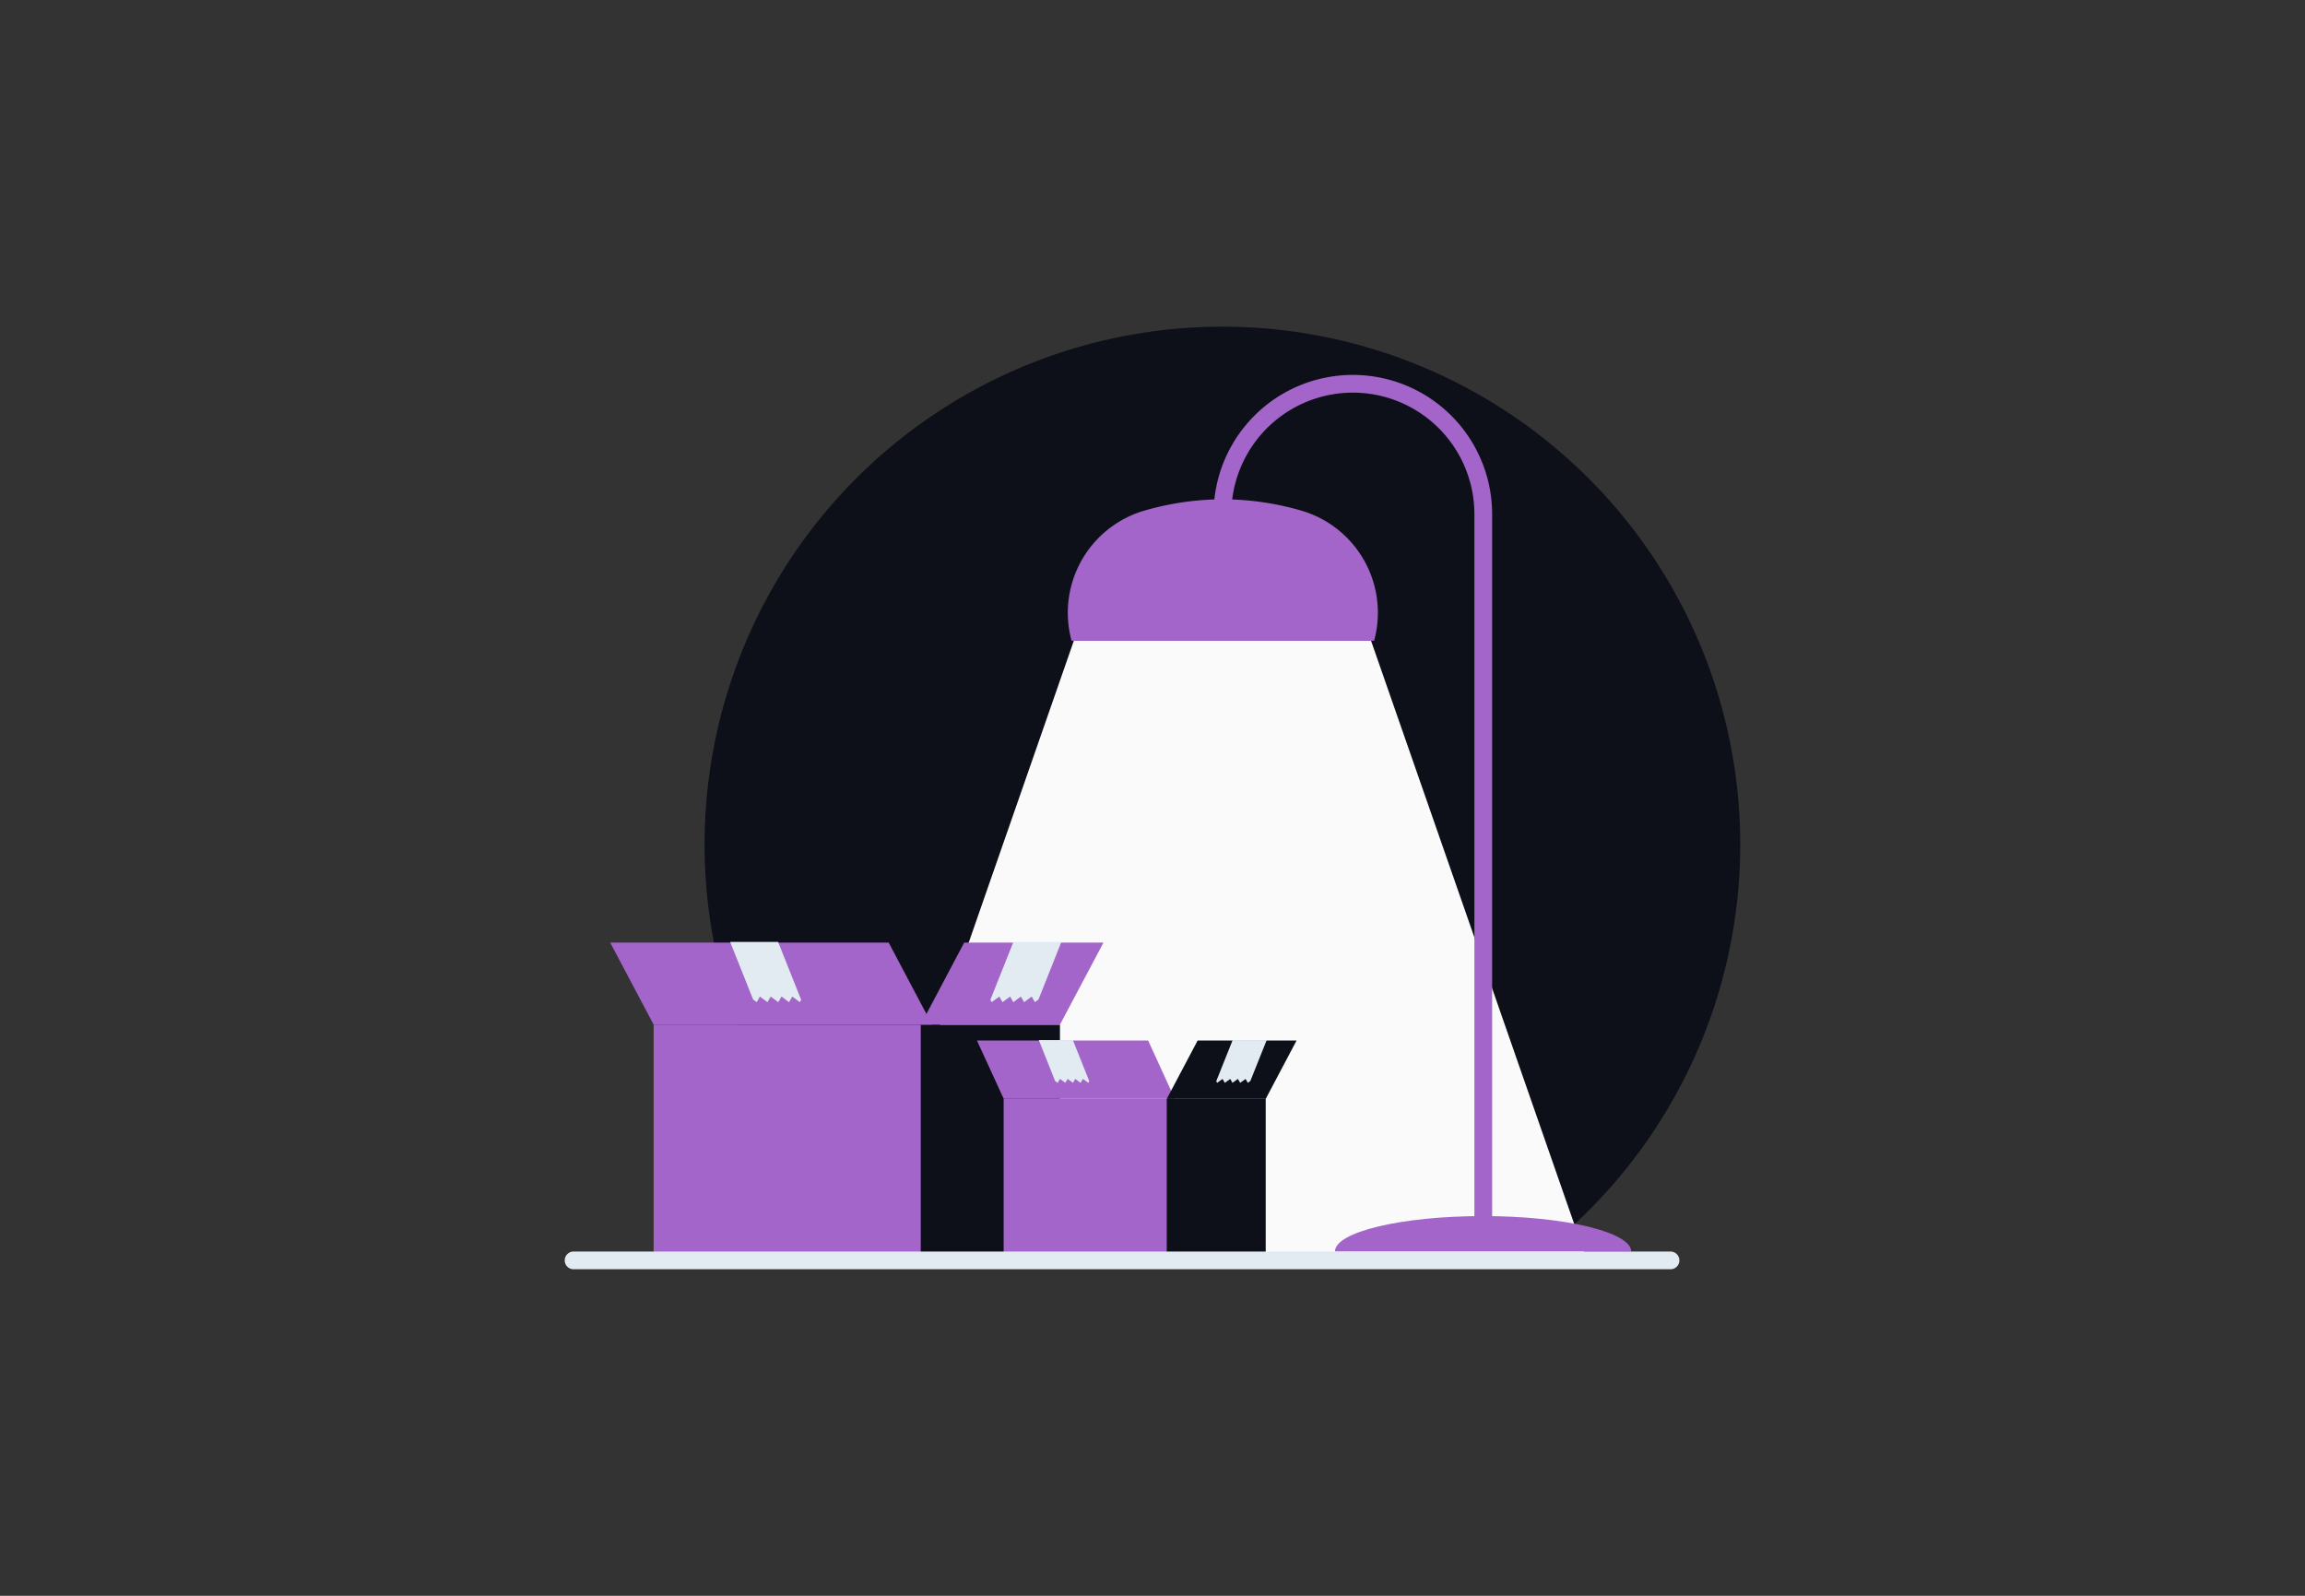 <svg id="Layer_1" data-name="Layer 1" xmlns="http://www.w3.org/2000/svg" viewBox="0 0 260 180"><rect x="0" y="0" width="260" height="180" fill="#333333" stroke="none"/><title>Flat Web Illustrations Pack - Scene 25</title><path d="M103.94,142.79a58.41,58.41,0,1,1,68.73-.61Z" fill="#0d1019"/><polygon points="179 142.17 96.78 142.17 121.13 72.27 154.65 72.27 179 142.17" fill="#fafafa"/><path d="M150.58,141.17c0-2.21,7.49-4,16.73-4S184,139,184,141.17Z" fill="#a365c9"/><path d="M155,72.27a12,12,0,0,0-8-14.61,31.84,31.84,0,0,0-9.06-1.34h0a31.91,31.91,0,0,0-9.07,1.34,12,12,0,0,0-8,14.61Z" fill="#a365c9"/><path d="M168.31,139.17h-2V58a13.71,13.71,0,1,0-27.42,0v8.82h-2V58a15.71,15.71,0,0,1,31.42,0Z" fill="#a365c9"/><rect x="73.73" y="115.58" width="31.41" height="25.81" fill="#a365c9"/><polygon points="68.83 106.32 100.24 106.32 105.14 115.58 73.73 115.58 68.83 106.32" fill="#a365c9"/><rect x="103.86" y="115.58" width="15.7" height="25.81" transform="translate(223.42 256.97) rotate(-180)" fill="#0d1019"/><polygon points="124.47 106.32 108.76 106.32 103.86 115.58 119.56 115.58 124.47 106.32" fill="#a365c9"/><polygon points="87.77 106.25 90.37 112.78 90.22 113.04 89.37 112.41 89 113.04 88.15 112.41 87.79 113.04 86.93 112.41 86.57 113.04 85.71 112.41 85.36 113.04 84.95 112.74 82.36 106.25 87.77 106.25" fill="#e2eaf2"/><polygon points="114.31 106.25 111.71 112.78 111.86 113.04 112.72 112.41 113.08 113.04 113.94 112.41 114.3 113.04 115.15 112.41 115.52 113.04 116.37 112.41 116.73 113.04 117.14 112.74 119.72 106.25 114.31 106.25" fill="#e2eaf2"/><rect x="113.21" y="123.95" width="19.31" height="18.34" fill="#a365c9"/><polygon points="110.2 117.37 129.51 117.37 132.52 123.95 113.22 123.95 110.2 117.37" fill="#a365c9"/><rect x="131.61" y="123.95" width="11.16" height="18.34" transform="translate(274.38 266.23) rotate(-180)" fill="#0d1019"/><polygon points="146.25 117.37 135.09 117.37 131.61 123.95 142.77 123.95 146.25 117.37" fill="#0d1019"/><polygon points="121.02 117.32 122.87 121.96 122.76 122.14 122.15 121.7 121.89 122.14 121.28 121.7 121.03 122.14 120.42 121.7 120.17 122.14 119.56 121.7 119.3 122.14 119.01 121.93 117.18 117.32 121.02 117.32" fill="#e2eaf2"/><polygon points="139.04 117.32 137.19 121.96 137.29 122.14 137.9 121.7 138.16 122.14 138.77 121.7 139.02 122.14 139.63 121.7 139.89 122.14 140.5 121.7 140.75 122.14 141.04 121.93 142.88 117.32 139.04 117.32" fill="#e2eaf2"/><path d="M188.43,143.17H64.7a1,1,0,0,1,0-2H188.43a1,1,0,0,1,0,2Z" fill="#e2eaf2"/></svg>